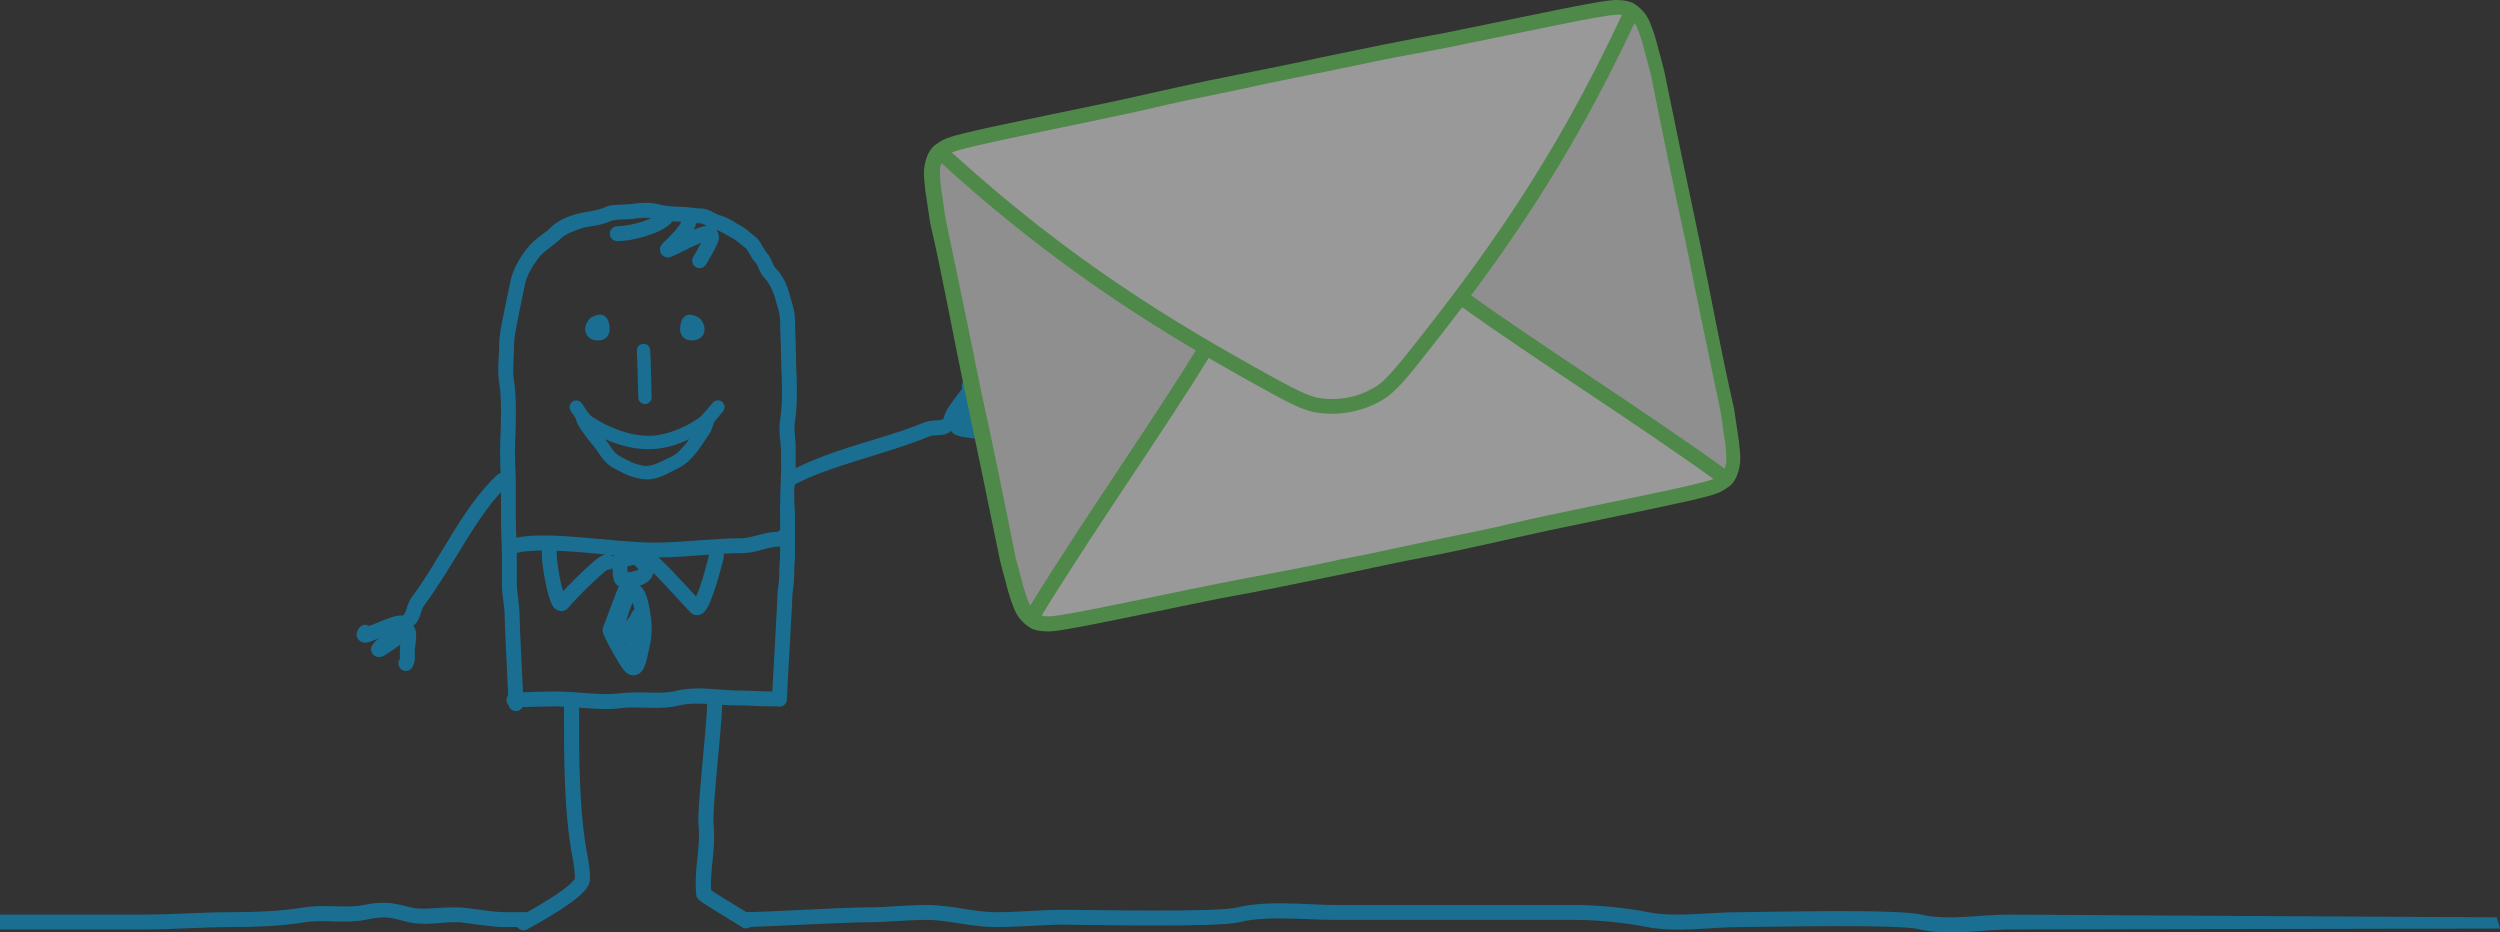 <?xml version="1.0" encoding="UTF-8" standalone="no"?>
<!-- Created with Inkscape (http://www.inkscape.org/) -->

<svg
   xmlns:dc="http://purl.org/dc/elements/1.1/"
   xmlns:cc="http://creativecommons.org/ns#"
   xmlns:rdf="http://www.w3.org/1999/02/22-rdf-syntax-ns#"
   xmlns:svg="http://www.w3.org/2000/svg"
   xmlns="http://www.w3.org/2000/svg"
   xmlns:sodipodi="http://sodipodi.sourceforge.net/DTD/sodipodi-0.dtd"
   xmlns:inkscape="http://www.inkscape.org/namespaces/inkscape"
   version="1.1"
   width="1680.897"
   height="626.956"
   id="svg2"
   xml:space="preserve"
   inkscape:version="0.48.4 r9939"
   sodipodi:docname="contact.svg"><rect width="100%" height="100%" fill="#333333" stroke="none"/><sodipodi:namedview
     pagecolor="#ffffff"
     bordercolor="#666666"
     borderopacity="1"
     objecttolerance="10"
     gridtolerance="10"
     guidetolerance="10"
     inkscape:pageopacity="0"
     inkscape:pageshadow="2"
     inkscape:window-width="2560"
     inkscape:window-height="1057"
     id="namedview13"
     showgrid="false"
     fit-margin-top="0"
     fit-margin-left="0"
     fit-margin-right="0"
     fit-margin-bottom="0"
     inkscape:zoom="0.20383618"
     inkscape:cx="3083.0374"
     inkscape:cy="20.270013"
     inkscape:window-x="-8"
     inkscape:window-y="-8"
     inkscape:window-maximized="1"
     inkscape:current-layer="g3765" /><defs
     id="defs6" /><g
     transform="matrix(1.25,0,0,-1.25,0,770.572)"
     id="g10"><g
       transform="scale(0.1,0.1)"
       id="g12"><g
         id="g3758"
         style="opacity:0.5"><g
           id="g3765"><g
             id="g3772"><path
               style="fill:#00aaef;fill-opacity:1;fill-rule:evenodd;stroke:none"
               id="path16"
               inkscape:connector-curvature="0"
               d="m 2058,1308.88 c -29.71,-0.26 -62.54,-4.31 -106,-13 -92.98,-18.6 -203.99,6.71 -320.75,-12.76 -119.25,-19.87 -267.37,-25.24 -392.75,-25.24 -153.66,0 -310.391,-12.76 -463.75,-12.76 -176.066,0 -352.184,0 -528.25,0 -82.145,0 -164.324,0 -246.5,0 l 0,-80 c 82.176,0 164.355,0 246.5,0 176.066,0 352.184,0 528.25,0 157.773,0 314.63,12.76 463.75,12.76 127.58,0 278.57,5.26 406,26.5 95.39,15.89 207.18,-10.22 323.25,13 109.73,21.94 119.96,14.32 227.25,-12.5 82.47,-20.63 176.63,-1 241.5,-1 12.88,0 25.87,0 38.75,0 0.26,-0.01 0.49,-0.01 0.75,0 1.95,-0.49 3.93,-0.81 6,-1 51.76,-4.94 156.15,-25 236,-25 32.94,0 65.84,0 98.75,0 l 2,33.74 60.5,46.26 c -53.75,0 -107.47,0 -161.25,0 -65.65,0 -167.82,18.96 -228.5,24.74 -1.55,0.15 -3.23,0.29 -4.75,0.26 -3.1,0.71 -6.24,1.04 -9.5,1 -12.88,0 -25.87,0 -38.75,0 -77.62,0 -168.24,-14.7 -222,-1.26 -53.08,13.27 -89.68,22.35 -127.5,25.26 -9.46,0.72 -19.1,1.08 -29,1 z m 4830.25,-3 c -81.89,0.24 -163.66,-4.73 -237.75,-23.26 -104.2,-26.05 -806.95,-11.74 -930.75,-11.74 -121.7,0 -242.2,-13 -360.75,-13 -120.52,0 -241.67,38.74 -373.5,38.74 -110.38,0 -220.84,-12.74 -322.25,-12.74 -136.41,0 -546.15,-26 -670,-26 -30.85,0 -61.67,0 -92.5,0 l 110.25,-71.5 5.5,-8.26 c 125.78,2.68 528.13,25.76 646.75,25.76 107.98,0 218.29,12.74 322.25,12.74 115.14,0 236.95,-38.74 373.5,-38.74 124.22,0 244.84,13 360.75,13 116.78,0 824.42,-17.4 950,14 145.06,36.26 351.22,11.74 518.5,11.74 158.89,0 601.36,0 760.25,0 176.07,0 352.18,0 528.25,0 112.39,0 266.32,-15.31 378.5,-37.74 160.24,-32.06 349.73,-1 497.5,-1 135.73,0 854.35,17.28 969.45,-11.5 154,-38.5 347.3,-1.26 486.6,-1.26 35.5,0 2458.073,4.906 2638.373,4.906 l -17.171,60.376 c -180.3,0 -2585.702,14.718 -2621.202,14.718 -152.1,0 -342,-32.51 -467,-1.24 -137.3,34.3 -860.85,14 -989.05,14 -158.14,0 -344.25,-28.26 -481.75,-0.76 -118.91,23.79 -274.71,39.5 -394.25,39.5 -176.07,0 -352.18,0 -528.25,0 -158.89,0 -601.36,0 -760.25,0 -89.23,0 -194.7,8.94 -300,9.26"
               sodipodi:nodetypes="cccsssccssscccscccscccscccssccccssssscccsssscssscscsccscscsssc" /><path
               style="fill:#00aaef;fill-opacity:1;fill-rule:evenodd;stroke:none"
               id="path18"
               inkscape:connector-curvature="0"
               d="m 3465.75,5073.8 c -24.09,-0.39 -47.83,-3.01 -68.75,-6.5 -7.92,-1.32 -35.88,-2.33 -63.25,-3.75 -27.37,-1.42 -53.43,-0.59 -81.75,-14.75 -20.43,-10.21 -71.26,-20.17 -107.75,-26.25 -54.2,-9.03 -132.14,-32.39 -180.25,-80.5 -35.52,-35.52 -88.89,-60.1 -132.5,-118.25 -36.64,-48.85 -73.05,-107.49 -86.5,-174.75 -11.29,-56.46 -23.12,-110.36 -34.75,-168.5 -10.88,-54.42 -25.5,-117.59 -25.5,-181.25 0,-55.51 -10.88,-126.48 0.5,-194.75 9.61,-57.67 9.5,-117.59 9.5,-181.75 0,-63.29 -5,-125.91 -5,-193.25 0,-37.73 1.59,-74.12 3,-110 -6.91,-1.59 -13.53,-4.78 -18.75,-9.75 -182.52,-168.74 -308.77,-456.78 -457.25,-654.75 -17.61,-23.48 -24.57,-47.56 -29.75,-64.5 -5.18,-16.94 -9.33,-25.08 -10.25,-26 -3.4,-3.07 -6.13,-6.85 -8.25,-10.75 -2.58,0.28 -5.11,0.5 -7.25,0.5 -27.31,0 -52.23,-8.35 -78.75,-18 -26.52,-9.64 -53.3,-21.32 -76,-31 -10.09,-4.3 -12.56,-4.72 -20.5,-7.75 -17.82,11.29 -41.34,6.81 -53.75,-10.25 -3.61,-4.82 -6.74,-9.42 -9.75,-16.25 -3.01,-6.82 -8.09,-17.95 -1.5,-35.25 6.59,-17.3 25.78,-26.2 35.25,-27.5 9.47,-1.29 14.85,-0.02 20,1 20.44,4.08 38.12,12.49 61,22.25 -4.18,-3.93 -10.29,-9.29 -13.75,-12.75 -8.74,-8.74 -14.1,-13.68 -20.25,-23.5 -1.54,-2.45 -3.23,-5.25 -5,-10.5 -1.77,-5.24 -4.93,-14.5 0.5,-28.5 5.43,-13.99 21.94,-23.85 31,-25.5 9.06,-1.65 13.7,-0.51 17.25,0.25 14.21,3.07 17.34,6.43 24.5,10.5 7.16,4.07 15.04,9.18 23.5,14.75 19.54,12.86 39.77,27.45 58.5,41.75 -1.44,-12.3 -3,-24.8 -3,-36.75 0,-20.51 1.12,-32.55 1,-36.25 -0.12,-3.7 0.64,-1.71 -4.25,-11.5 -9.87,-19.81 -1.81,-43.87 18,-53.75 19.81,-9.87 43.88,-1.81 53.75,18 7.52,15.05 12.07,31.18 12.5,44.75 0.43,13.58 -1,21.9 -1,38.75 0,11.82 7.66,52.22 8,85.75 0.09,8.39 -0.16,16.62 -2.75,26.75 -1.83,7.17 -5.34,17.07 -13.75,25.5 4.16,2.17 8,5.15 11.25,8.75 20.07,20.07 25.12,42.47 30.25,59.25 5.13,16.79 9.52,29.45 17.25,39.75 146.18,194.91 267.65,454.45 414,610.25 0,-51.49 0,-103.03 0,-154.5 0,-63.13 5,-125.47 5,-183.25 0,-51.2 0,-102.54 0,-153.75 0,-65.75 14.75,-121.17 14.75,-173.5 0,-31.6 5.1,-137.27 10.25,-244.25 3.63,-75.5 6.69,-139.61 8.5,-182.25 -1.35,-1.64 -2.66,-3.38 -3.75,-5.25 -7.27,-12.46 -7.27,-27.79 0,-40.25 1.82,-3.11 3.99,-6.04 6.5,-8.5 2.15,-11.21 8.92,-21.11 19,-27 12.46,-7.27 27.79,-7.27 40.25,0 6.64,3.88 11.82,9.66 15.25,16.25 55.14,1.31 124.79,4.25 177,4.25 15.22,0 30.68,-0.73 46.25,-1.5 -0.26,-262.63 -2,-568.27 47.75,-822.5 6.63,-33.87 10.75,-67.58 10.75,-100.25 -0.01,-0.5 -0.01,-1 0,-1.5 -0.06,-0.1 -0.13,-1.67 -2.25,-4.75 -4.51,-6.54 -13.99,-16.95 -26.75,-28.25 -25.53,-22.59 -63.77,-49.37 -102.75,-74.25 -38.98,-24.87 -78.99,-48.15 -109.75,-65.5 -15.38,-8.67 -28.46,-15.75 -38,-21 -4.77,-2.62 -8.54,-4.85 -11.5,-6.5 -2.96,-1.64 -1.96,-0.46 -8.25,-4.75 -18.5,-12.56 -23.31,-37.75 -10.75,-56.25 12.57,-18.5 37.75,-23.31 56.25,-10.75 -5.22,-3.55 -0.68,-0.48 2,1 2.68,1.49 6.44,3.61 11.25,6.25 9.63,5.29 22.98,12.86 38.75,21.75 31.54,17.79 72.64,41.67 113.5,67.75 40.86,26.08 81.38,53.99 112.75,81.75 15.69,13.89 29.14,27.6 39.75,43 9.45,13.73 18.11,30.65 16.5,52 l 0.25,0 c 0,39.8 -5.22,78.57 -12.5,115.75 -46.98,240.08 -46.43,539.75 -46.25,801.5 74.46,-6.02 151.35,-12.3 229.75,-2.5 93.71,11.72 202.95,-12.69 316.75,15.75 38.93,9.74 89.26,9.42 142.5,6.75 0.02,-1.47 0.03,-2.02 0,-4 -0.23,-15.05 -1.53,-37.94 -3.5,-65.5 -3.94,-55.1 -10.67,-129.46 -17.75,-206.75 -7.08,-77.28 -14.46,-157.37 -19.5,-224.75 -5.04,-67.37 -8.28,-118.98 -5.25,-151.75 11.87,-128.37 -25.7,-232.2 -12.75,-372.25 1.41,-15.3 6.49,-18.99 9,-22.25 2.51,-3.26 4.28,-4.88 6,-6.5 3.44,-3.23 6.56,-5.66 10,-8.25 6.88,-5.18 15.06,-10.71 25,-17.25 19.88,-13.06 45.91,-29.19 72.5,-45.5 26.59,-16.31 53.68,-32.78 75.75,-46.25 22.07,-13.47 40.73,-25.19 43.25,-27 11.63,-9.69 27.8,-12.15 41.75,-6.25 13.95,5.91 23.37,19.15 24.5,34.25 1.13,15.1 -6.34,29.59 -19.25,37.5 -10.13,7.25 -25.71,16.9 -48,30.5 -22.29,13.61 -49.45,29.87 -75.75,46 -26.3,16.14 -51.86,32.16 -70.25,44.25 -6.22,4.09 -10.06,6.8 -14.25,9.75 -6.81,114.35 25.96,216.61 13,356.75 -1.5,16.23 0.3,71.7 5.25,138 4.95,66.3 12.42,146.22 19.5,223.5 7.08,77.29 13.96,151.95 18,208.5 2.02,28.28 3.23,51.91 3.5,70 0,0.09 0,0.16 0,0.25 28.78,-1.76 57.23,-3 84.25,-3 58.83,0 115.89,-5 178.5,-5 11.56,0 23.19,0 34.75,0 10.38,-3 21.67,-1.84 31.25,3.75 12.46,7.27 19.95,20.83 19.75,35.25 0,2.68 1.57,42.63 4.25,92.5 2.68,49.88 6.43,113.53 10,177.25 3.57,63.73 7.07,127.5 9.75,177.25 2.68,49.75 4.5,81.34 4.5,95.25 0,32.29 10,68.99 10,114 0,48.13 5,86.8 5,138.75 0,57.81 0,115.69 0,173.5 0,68.54 -9.71,128.91 -1.5,185.75 1.02,0.55 1.97,1.2 3,1.75 0.67,0.1 1.34,0.13 2,0.25 l 0,0.75 c 188.88,99.9 496.75,163.2 716.75,255 11.88,4.96 25.22,6.15 42.75,7 17.53,0.85 40.62,0.23 65,14.75 4.25,2.54 7.84,5.6 10.75,9.25 6.11,-10.38 15.19,-16.43 21.75,-20 9.19,-5 17.1,-7.27 25.25,-9.25 32.59,-7.91 73.79,-10.59 85.25,-13.5 16.34,-4.14 23.99,-7.33 37.25,-10.25 13.26,-2.92 30.07,-2.59 46.5,1 21.61,4.73 35.48,26.15 30.75,47.75 -4.73,21.61 -26.39,35.23 -48,30.5 -10.69,-2.34 -8.38,-2.04 -12,-1.25 -3.62,0.8 -15.12,4.97 -35,10 -11.44,2.9 -23.86,4.39 -36,6 18.43,14.63 37.52,31 54.75,46.75 7.48,6.84 14.04,13.07 19.75,19 5.71,5.94 9.53,8.24 16,21.25 1.62,3.26 4.13,7.32 4.75,16.5 0.62,9.19 -4.77,27.56 -17,36.25 -12.23,8.7 -21.98,7.93 -27.5,7.5 -5.52,-0.42 -8.74,-1.61 -11.5,-2.5 -11.02,-3.55 -17.13,-7.42 -27.75,-13.75 -4.32,-2.57 -11.26,-7.06 -16.25,-10.25 15.25,20.02 28.21,35.03 37.25,54 2.26,4.75 4.68,9.75 5.75,19.25 1.07,9.5 -2.85,30.11 -18,40.75 -15.15,10.65 -27.39,8.5 -34.75,7.25 -3.68,-0.62 -6.82,-1.3 -9.75,-2.25 -2.93,-0.95 -5.47,-2.09 -8.25,-3.25 -19.62,-7.86 -29.89,-29.68 -23.25,-49.75 -4.87,-6.92 -5.92,-9.11 -12.5,-17.75 -14.96,-19.62 -32.89,-42.66 -48.75,-66 -15.86,-23.34 -30.29,-45.53 -37,-72 -0.57,-2.24 -0.9,-5.15 -1.25,-8 -4.21,-0.89 -8.34,-2.16 -12.25,-4.5 -1.12,-0.66 -10.06,-2.64 -27.75,-3.5 -17.69,-0.85 -42.67,-1.69 -69.75,-13 -142.73,-59.56 -317.46,-101.95 -479.25,-158.5 -66.62,-23.28 -144.5,-54.08 -206.75,-85.5 l 0,122 c -2.96,47.96 -10.17,92.47 -4.25,128 10.59,63.52 10.5,123.8 10.5,185 0,60.99 -5,120.54 -5,178.5 0,60.69 -4.75,118.61 -4.75,173.25 0,65.76 -18.41,103.16 -31,153.5 -11.5,46.02 -37.65,100.15 -75,137.5 -5.71,5.72 -10.61,15.31 -17,30.25 -6.39,14.95 -13.95,35.46 -32.5,54 -0.95,0.96 -10.59,15.75 -19.75,32 -9.16,16.25 -17.44,34.84 -39,51 -23.8,17.85 -47.35,44.18 -85.5,63.25 -22.18,11.09 -58.98,40.44 -107.25,52.5 -6.67,1.67 -20.13,8.7 -36.25,17 -16.12,8.31 -35.72,19 -62.75,19 -28.79,0 -75.89,9.75 -123.75,9.75 -35.61,0 -74.54,5.08 -109.25,13.75 -22.87,5.72 -47.41,7.65 -71.5,7.25 z m 1.75,-80.75 c 12.95,0.17 25.23,-0.51 35.75,-1.75 -16.95,-7.84 -36.4,-15.36 -56.5,-21.5 -45.27,-13.82 -94.72,-22 -126.5,-22 -14.43,0.21 -27.73,-7.54 -35,-20 -7.27,-12.46 -7.27,-27.79 0,-40.25 7.27,-12.46 20.57,-19.95 35,-19.75 44.39,0 97.99,9.69 149.75,25.5 51.76,15.81 100.61,36.2 135,67.25 4.33,3.75 7.67,8.28 10,13.25 10.61,-0.68 21.02,-1 31.5,-1 5.52,0 11.52,-0.34 17.5,-0.75 -0.02,-0.07 0.02,-0.17 0,-0.25 -8.73,-26.67 -60.77,-79.26 -88.75,-106.25 -7,-6.75 -11.02,-7.32 -19.75,-23 -2.18,-3.92 -6.66,-9.43 -5.5,-24.25 0.58,-7.41 4.09,-17.5 10.5,-24.5 6.41,-6.99 14.08,-10.25 19.5,-11.75 21.69,-5.98 23.31,-0.15 28.5,1.5 20.75,6.62 45.96,19.73 101,47.25 25.78,12.89 45.29,21.18 61.5,27.5 -9.91,-19.79 -23.37,-44.03 -41.5,-74.25 -7.96,-12.25 -8.43,-28.12 -1.5,-41 6.93,-12.87 20.13,-20.89 34.75,-21 14.62,-0.1 28.14,7.98 35.25,20.75 20.45,34.08 37.61,63.5 49.75,89 12.14,25.5 25.55,44.62 15.5,78.5 -1.91,6.45 -5.73,12.6 -10.75,18.25 24.23,-7.07 55.02,-28.88 88.25,-45.5 21.62,-10.81 42.04,-32.34 73.25,-55.75 -1.03,0.77 8.73,-11.4 17.25,-26.5 8.52,-15.1 16.18,-32.18 33,-49 4.11,-4.11 8.95,-13.41 15.5,-28.75 6.55,-15.34 15.04,-36.53 34,-55.5 19.95,-19.95 46.54,-71.65 53.75,-100.5 14.47,-57.89 28.75,-83.05 28.75,-134 0,-59.28 4.75,-117.08 4.75,-173.25 0,-62.35 5,-122.01 5,-178.5 0,-61.19 -0.05,-116.52 -9.25,-171.75 -11.03,-66.18 4.25,-128.25 4.25,-175 0,-40.16 1.82,-79.38 0,-115.5 -2.71,-92.75 -7.05,-167.32 -4.75,-246.25 0,-20.24 0,-40.5 0,-60.75 -0.07,-0.03 -0.18,0.04 -0.25,0 -7.93,-3.96 -10.98,-6.75 -13,-8.25 -84.21,-1.97 -140.46,-34.5 -192.5,-34.5 -156.57,0 -313.25,-23.5 -470,-23.5 -108.86,0 -252.91,16.56 -391.75,28 -130.27,10.74 -255.18,18 -351.5,-1.5 -1.25,30.69 -2.5,61.11 -2.5,90.5 0,59.47 0,119.04 0,178.5 0,66.11 -5,127.15 -5,188.25 0,63.29 5,125.91 5,193.25 0,63.79 0.6,128.17 -10.5,194.75 -8.28,49.7 0.5,117.49 0.5,181.75 0,50.84 12.84,109.93 24,165.75 11.45,57.27 23.29,111.17 34.75,168.5 9.62,48.09 38.84,98.05 72,142.25 29.82,39.77 77.46,61.96 125.25,109.75 19.98,19.99 98.74,51.92 136.75,58.25 35.78,5.97 88.21,12.23 130.25,33.25 -0.63,-0.31 25.15,5.45 50.25,6.75 25.1,1.31 50.13,0.82 72.25,4.5 16.88,2.82 37.68,4.5 57.25,4.75 z M 3742,4964.3 c 9.48,-0.72 18.81,-1.25 28.25,-1.25 1.49,0 12.02,-3.05 26,-10.25 2.02,-1.04 4.35,-2.35 6.5,-3.5 -7.63,-0.37 -14.95,-1.72 -22.5,-3.5 -14.46,-3.41 -30.75,-8.85 -49,-16.5 2.72,5.97 6.69,11.21 8.75,17.5 2,5.73 2.64,11.66 2,17.5 z m -157,-102.75 c 0.26,0.08 1.89,-0.3 2.25,-0.25 -0.16,-0.06 -2.91,-1.47 -3,-1.5 -0.33,-0.1 -1.12,1.18 0.75,1.75 z m -358.5,-389.5 c -5.81,0.02 -10.68,-0.96 -14.75,-2 -16.29,-4.15 -26.7,-10.93 -27.5,-11.25 -6.42,-2.54 -11.98,-6.88 -16,-12.5 -9.64,-13.59 -22.07,-30.4 -20.25,-58.75 0.91,-14.17 9.65,-32.11 23.75,-41.75 14.1,-9.63 29.64,-12.25 46.25,-12.25 13.8,0 28.7,3.39 40.75,13.25 12.05,9.87 17.99,24.24 19.75,35.5 3.53,22.52 -2.24,38.71 -5.5,51.75 -3.06,12.25 -12.84,27.4 -27,33.75 -7.08,3.18 -13.69,4.24 -19.5,4.25 z m 484.5,0 c -5.81,-0.01 -12.42,-1.07 -19.5,-4.25 -14.16,-6.35 -23.94,-21.5 -27,-33.75 -3.26,-13.04 -9.03,-29.23 -5.5,-51.75 1.76,-11.26 7.7,-25.63 19.75,-35.5 12.05,-9.86 26.95,-13.25 40.75,-13.25 16.61,0 32.15,2.62 46.25,12.25 14.1,9.64 22.84,27.58 23.75,41.75 1.82,28.35 -10.61,45.16 -20.25,58.75 -4.02,5.62 -9.58,9.96 -16,12.5 -0.8,0.32 -11.21,7.1 -27.5,11.25 -4.07,1.04 -8.94,2.02 -14.75,2 z M 3461.5,4315.3 c -10.19,0.05 -19.89,-4.22 -26.75,-11.75 -6.86,-7.53 -10.24,-17.61 -9.25,-27.75 1.07,-13.66 3.2,-76.86 4.75,-134.25 0.78,-28.69 1.5,-56.44 2,-77.5 0.5,-21.06 0.75,-38.78 0.75,-36.25 -0.18,-12.98 6.79,-25.2 18,-31.75 11.21,-6.54 25.04,-6.54 36.25,0 11.21,6.55 17.93,18.77 17.75,31.75 0,5.96 -0.25,16.86 -0.75,38 -0.5,21.15 -1.22,48.96 -2,77.75 -1.56,57.6 -3.31,116.52 -5,138 -1.18,18.9 -16.81,33.66 -35.75,33.75 z m 396.5,-304 c -9.55,-0.89 -18.56,-5.57 -24.75,-13.25 -24.94,-29.08 -54.54,-68.27 -79,-85.25 -75.48,-52.39 -179.96,-92.5 -264,-92.5 -106.17,0 -215.6,44.47 -303.75,101 -6.36,4.08 -21.12,20.24 -32.25,36.25 -5.57,8.01 -10.57,15.89 -14.75,22.5 -4.18,6.61 -5.32,9.77 -11.75,17.5 -6.86,8.57 -17.27,13.55 -28.25,13.5 -14.07,-0.01 -26.64,-8.45 -32.5,-21.25 -5.71,-12.46 -4.08,-26.9 4.5,-37.5 0.31,-0.69 3.79,-5.66 7,-10.75 4.29,-6.78 10.15,-15.5 16.75,-25 0.55,-0.8 1.19,-1.69 1.75,-2.5 5.98,-30.32 22.89,-51.98 41.25,-78.5 18.41,-26.59 38.45,-52.04 52.25,-67.5 16.48,-18.46 27.51,-38.07 43,-59.75 15.49,-21.68 36.44,-45.18 68.75,-62.25 47.37,-25.03 76.95,-43.46 140.75,-56.5 82.7,-16.9 148.71,29.88 203.25,55.75 83.72,39.73 134,136.22 169.75,186.75 9.19,12.99 11.84,23.17 15.75,34.25 3.91,11.08 7.54,22.14 9.25,26.5 0.36,0.91 0.47,1.84 0.75,2.75 18.63,20.47 33.8,41.27 46,55.5 8.91,9.67 11.94,23.29 7.75,35.75 -4.19,12.47 -14.8,21.69 -27.75,24 -3.23,0.58 -6.57,0.8 -9.75,0.5 z m -150.5,-208.75 c -29.5,-40.09 -61.68,-77.61 -92,-92 -61.68,-29.26 -110.45,-60.22 -158,-50.5 -55.71,11.39 -71.88,23.54 -121.5,49.75 -20.6,10.89 -31.23,22.73 -43.75,40.25 -10.18,14.25 -20.91,32.29 -36.5,52 72.46,-32.24 152.23,-53.75 234.5,-53.75 72.54,0 148.8,21.4 217.25,54.25 z m 488.75,-577.75 c 0,-8.5 0,-17 0,-25.5 0,-46.59 -5,-85.41 -5,-138.75 0,-31.13 -10,-68.17 -10,-114 0,-1.7 -1.82,-41.39 -4.5,-91 -2.68,-49.6 -6.18,-113.27 -9.75,-177 -3.57,-63.73 -7.07,-127.46 -9.75,-177.5 -1.21,-22.5 -2.23,-40.39 -3,-55.75 -2.42,0 -4.84,0 -7.25,0 -58.24,0 -115.34,5 -178.5,5 -67.89,0 -157.15,14.63 -243,10.5 -28.62,-1.37 -56.82,-4.76 -83.75,-11.5 -89.72,-22.43 -195.14,0.05 -307.5,-14 -78.73,-9.84 -163.98,0.29 -252.75,6.25 -2.57,0.47 -5.35,0.79 -8,0.75 -0.44,0 -0.81,-0.23 -1.25,-0.25 -27.94,1.77 -56.24,3.25 -84.75,3.25 -53.29,0 -121.74,-2.89 -174.5,-4.25 -1.96,44.66 -5.09,105.3 -8.25,171 -5.15,106.93 -10.25,219.04 -10.25,240.25 0,65.76 -14.75,121.18 -14.75,173.5 0,51.21 0,102.55 0,153.75 0,3.76 -0.21,7.49 -0.25,11.25 35.43,8.66 81.93,12.27 135,12.75 0,-8.74 0,-17.48 0,-26.25 0,-17.16 2.64,-40.63 7,-71 4.36,-30.36 10.45,-65.69 17.75,-98.75 7.3,-33.06 15.23,-63 26.25,-87 5.51,-12 9.55,-23.68 27.25,-35.25 8.85,-5.78 24.52,-9.98 38.5,-6.25 13.98,3.74 22.61,12.31 28,19.5 2.73,3.65 21.55,25.04 44.5,49 22.95,23.96 51.51,52.74 79.25,79.25 27.74,26.51 55.07,51.03 74,65.75 5.75,4.48 7.81,5.53 11.25,7.75 9.4,-0.37 18.68,2.42 26,8 0.33,-4.16 0.54,-5.5 0.75,-11.5 0.46,-13.29 0.66,-28.42 5,-45.5 2.17,-8.54 5.11,-18.26 13.75,-28.5 3.69,-4.37 9.01,-8.73 15,-12 -0.99,-2.27 -1.96,-4.28 -3,-6.75 -8.76,-20.79 -19.32,-48.25 -30.25,-77 -21.86,-57.5 -45.21,-121.41 -50.75,-135.25 -6.66,-16.64 -3.03,-22.07 -2,-27 1.03,-4.92 2.36,-8.46 3.75,-12.25 2.77,-7.57 6.28,-15.22 10.5,-24 8.44,-17.55 19.67,-38.75 31.5,-60 11.83,-21.25 24.15,-42.45 34.5,-59.75 10.35,-17.3 17.07,-28.51 24,-37.75 14.82,-19.76 30.39,-38.41 60.75,-38.75 15.18,-0.17 29.68,7.47 38.25,15.5 8.57,8.04 13.39,16.03 17.25,24 15.42,31.9 19.72,68.4 27.25,98.5 18.57,74.29 20.35,136.49 0.5,235.75 -5.38,26.88 -11.52,48.18 -19,65.75 -7.07,16.6 -14.91,30.97 -30.5,42 20.25,6.4 38.67,16.83 54.25,33 8.85,9.18 15.36,21.9 18.5,35.75 18.35,-17.67 42.05,-42 66.75,-68.25 56.33,-59.86 113.84,-124.59 133.5,-144.25 7.34,-7.34 20.45,-14.31 33.75,-14.5 13.3,-0.19 23.66,4.84 30.5,9.75 13.68,9.82 19.33,19.88 25.75,31 12.84,22.24 23.81,50.47 34.75,82 21.87,63.07 41.68,137.71 51.5,177 3.92,15.68 2.59,26.15 1.75,31 33.08,1.74 65.73,3 98,3 81.47,0 135.78,35.25 199.75,35.25 2.04,0 4.12,0.06 6,0.25 z M 2994.5,3202.05 c 40.96,-1.62 83.89,-4.13 127.75,-7.75 44.04,-3.62 88.82,-7.91 133.25,-12 -6.05,-1.17 -10.35,-2.9 -14.25,-4.75 -12.07,-5.71 -21.88,-12.96 -33.5,-22 -23.24,-18.08 -51.23,-43.5 -80,-71 -28.77,-27.5 -57.98,-56.93 -81.75,-81.75 -7.83,-8.17 -10.4,-11.71 -16.75,-18.5 -4.1,13.36 -7.9,23.08 -11.75,40.5 -6.73,30.47 -12.65,64.43 -16.75,93 -4.1,28.57 -6.25,53.95 -6.25,59.5 0,8.27 0,16.51 0,24.75 z m 817.75,-20.75 c 0.01,-4.33 -0.03,-8.5 0.25,-8.5 -9.6,-38.28 -28.71,-110.48 -48.75,-168.25 -7.19,-20.73 -13.83,-34.3 -20.25,-48.25 -23.99,25.97 -58.88,64.54 -104.25,112.75 -28.67,30.47 -56.51,59.2 -78.25,79.5 -7.3,6.82 -13.38,12.47 -19.75,17.5 92.81,1.08 183.24,8.91 271,15.25 z m -529,-1.5 c 7.84,-0.7 15.71,-1.32 23.5,-2 -2.37,-0.29 -4.67,-0.46 -6.25,-1.25 -2.09,-1.04 -3.91,-2.39 -5.75,-3.75 -0.71,0.63 -1.48,1.43 -2.25,2 -3.04,2.29 -6.13,3.71 -9.25,5 z m 127.25,-53.25 c 0.05,-0.04 0.2,0.05 0.25,0 14.42,-12.17 22.01,-21.39 24.25,-25.5 -5.33,-3.43 -28.35,-12.02 -58.75,-15.5 -0.43,5.03 -1.03,7.67 -1.25,14 -0.18,5.28 -1.5,11.94 -1.75,17.5 2.16,0.67 3.82,1.36 6,2 11.69,3.45 23.49,6.27 31.25,7.5 z m -7.25,-203.25 c 3.06,-9.55 6.16,-17.52 9.25,-33 0.21,-1.04 0.3,-1.71 0.5,-2.75 -1.26,-1.2 -2.6,-2.54 -3.5,-3.5 -10.84,-11.49 -11.95,-16.9 -17.75,-28.5 -4.09,-8.17 -13.98,-21.78 -23.5,-34.75 10.28,38.5 22.56,77.12 35,102.5 z m -36.5,-220.25 c -0.51,-2.75 -0.58,-5.56 -1,-8.25 -1.08,1.91 -1.92,3.58 -3,5.5 1.41,0.86 2.67,1.85 4,2.75" /><path
               style="fill:#6adf5f;fill-opacity:1;fill-rule:evenodd;stroke:none"
               id="path20"
               inkscape:connector-curvature="0"
               d="m 6007.55,5622.7 c -157.01,-33.96 -609.52,-125.03 -770.03,-162.56 -79.54,-18.6 -118.11,-28.8 -146.2,-39.94 -28.09,-11.14 -42.31,-23.01 -64.91,-37.93 -36.67,-31.53 -50.55,-82.64 -56.08,-128.78 -2.54,-39.46 3.5,-76.53 7.28,-116.69 9.47,-56.98 16.25,-114.35 25.73,-171.34 69.28,-299.92 122.99,-603.07 186.25,-904.27 64.75,-302.91 126.82,-606.38 188.93,-909.84 13.32,-55.27 29.82,-109.68 43.54,-164.85 11.15,-38.7 23.67,-76.8 40.55,-113.39 17.98,-35.22 46.66,-68.07 90.48,-91.83 27.34,-10.04 57.72,-12.97 86.72,-13.21 30.2,0.91 69.65,6.86 150.04,21.33 162.23,29.21 613.75,125.11 771.35,156.21 222.6,39.7 443.95,85.94 665.36,131.73 148.21,30.65 284.1,61.91 433.57,89.66 222.02,42.21 441.69,95.29 662.54,142.89 256.86,54.19 514.22,105.89 770.53,162.68 79.53,18.59 117.85,28.74 145.94,39.88 28.09,11.14 42.56,23.06 65.16,37.98 36.67,31.5 50.36,82.63 55.84,128.73 2.53,39.46 -3.51,76.53 -7.29,116.69 -9.47,56.99 -16.24,114.36 -25.73,171.34 -69.21,300.02 -122.81,603.28 -186.05,904.57 -64.69,302.83 -127.01,606.17 -189.12,909.54 -13.33,55.27 -29.83,109.68 -43.54,164.85 -11.16,38.7 -23.67,76.81 -40.56,113.39 -17.98,35.22 -46.42,68.12 -90.23,91.88 -27.41,10.07 -57.89,12.93 -86.96,13.16 -30.21,-0.92 -69.41,-6.8 -149.8,-21.28 -162.24,-29.21 -613.75,-125.1 -771.35,-156.2 -222.6,-39.72 -443.95,-85.95 -665.36,-131.73 -148.22,-33.82 -285.36,-59.02 -433.57,-89.67 -222.02,-42.9 -442.21,-94.48 -663.03,-143" /><path
               style="fill:#ececec;fill-opacity:1;fill-rule:evenodd;stroke:none"
               id="path22"
               inkscape:connector-curvature="0"
               d="m 8791.99,6041.23 c -281.4,-602.91 -573.83,-1056.18 -878.91,-1465.3 363.34,-261.22 925.81,-616.48 1363.5,-931.96 5.73,13.39 8.29,26.71 9.25,41.63 0.69,34.82 -3.17,69.33 -7.06,103.89 -10.06,55.96 -15.88,115.92 -24.78,164.33 -63.35,303.12 -126.6,606.28 -187.23,909.95 -66.08,299.66 -127.17,600.55 -187.33,901.52 -13.64,54.92 -30.11,109.17 -43.61,164.13 -12.63,39.17 -21.47,71.13 -33.53,94.76 -3.13,6.12 -6.6,11.77 -10.3,17.05 z M 5063.5,5287.01 c -4.56,-12.03 -6.91,-24.06 -7.78,-37.51 0.12,-34.79 2.58,-69.62 7.11,-104.13 10.05,-55.93 15.74,-115.19 24.63,-163.6 63.45,-303.44 127.02,-606.87 187.68,-910.88 66.1,-299.83 127.07,-600.91 187.18,-902.06 13.39,-53.87 29.39,-106.83 42.43,-160.79 10.43,-32.77 19.93,-66.2 34.8,-97.31 0.62,-1.21 1.33,-2.26 1.97,-3.43 281.51,457.02 658.43,994.73 890.71,1372.06 -437.18,258.78 -879.36,563.01 -1368.73,1007.65" /><path
               style="fill:#ffffff;fill-opacity:1;fill-rule:evenodd;stroke:none"
               id="path24"
               inkscape:connector-curvature="0"
               d="m 7441.03,5843.37 c -14.76,-3.05 -29.56,-6.08 -44.32,-9.14 -92.57,-19.14 -178.05,-36.88 -270.76,-56.05 -111.03,-22.97 -216.55,-42.41 -324.5,-65.3 -35.98,-7.63 -72.27,-15.79 -109.07,-24.42 -92.71,-19.17 -178.45,-36.96 -271.02,-56.1 -14.75,-3.05 -29.56,-6.09 -44.31,-9.14 -116.67,-24.13 -227.76,-52.79 -347.05,-77.46 -159.06,-34.42 -612.79,-126.04 -768.8,-162.52 -78.72,-18.4 -115.34,-28.48 -134.77,-36.19 -2.56,-1.01 -4.53,-2.11 -6.76,-3.14 633.65,-575.34 1185.11,-911.43 1755.22,-1223.66 99.53,-54.54 159.19,-82.32 208.07,-94.2 113.19,-21.93 231.9,2.23 327.97,65.75 40.52,29.79 84.62,78.37 155.45,167.06 407.75,510.34 789.01,1035.67 1153.62,1817.16 1.27,2.86 2.95,5.4 4.8,7.84 -8.3,1.35 -16.21,2.2 -26.13,1.9 -20.89,-0.63 -58.44,-5.68 -138.01,-20.01 -157.68,-28.39 -610.22,-124.34 -769.88,-155.85 -119.29,-24.67 -233.09,-42.4 -349.75,-66.53 z M 6501.29,4238.89 c -236.75,-384.79 -618.32,-928.84 -898.76,-1385.4 15.26,-2.98 25.51,-4.81 40.65,-4.35 20.89,0.63 58.39,5.93 137.96,20.26 157.68,28.39 610.46,124.39 770.13,155.9 221.53,43.9 444.16,82.1 664.63,131.43 148.83,26.73 285.54,59.09 433.57,89.71 92.71,19.17 178.2,36.91 270.77,56.06 14.75,3.05 29.56,6.08 44.31,9.13 116.67,24.13 228.2,53.14 347.49,77.82 159.07,34.41 612.6,125.73 768.61,162.21 78.72,18.41 115.09,28.44 134.52,36.14 0.51,0.21 0.92,0.34 1.42,0.54 -433.05,311.15 -988,662.07 -1351.63,923.63 -77.88,-102.88 -156.47,-203.45 -236.05,-303.05 -71.93,-90.08 -119.43,-143.93 -170.64,-181.58 -115.47,-76.91 -258.33,-104.75 -394.4,-79.05 -61.76,15.01 -126.1,46.44 -227.2,101.83 -111.97,61.33 -223.72,123.76 -335.38,188.77" /></g></g></g></g></g></svg>